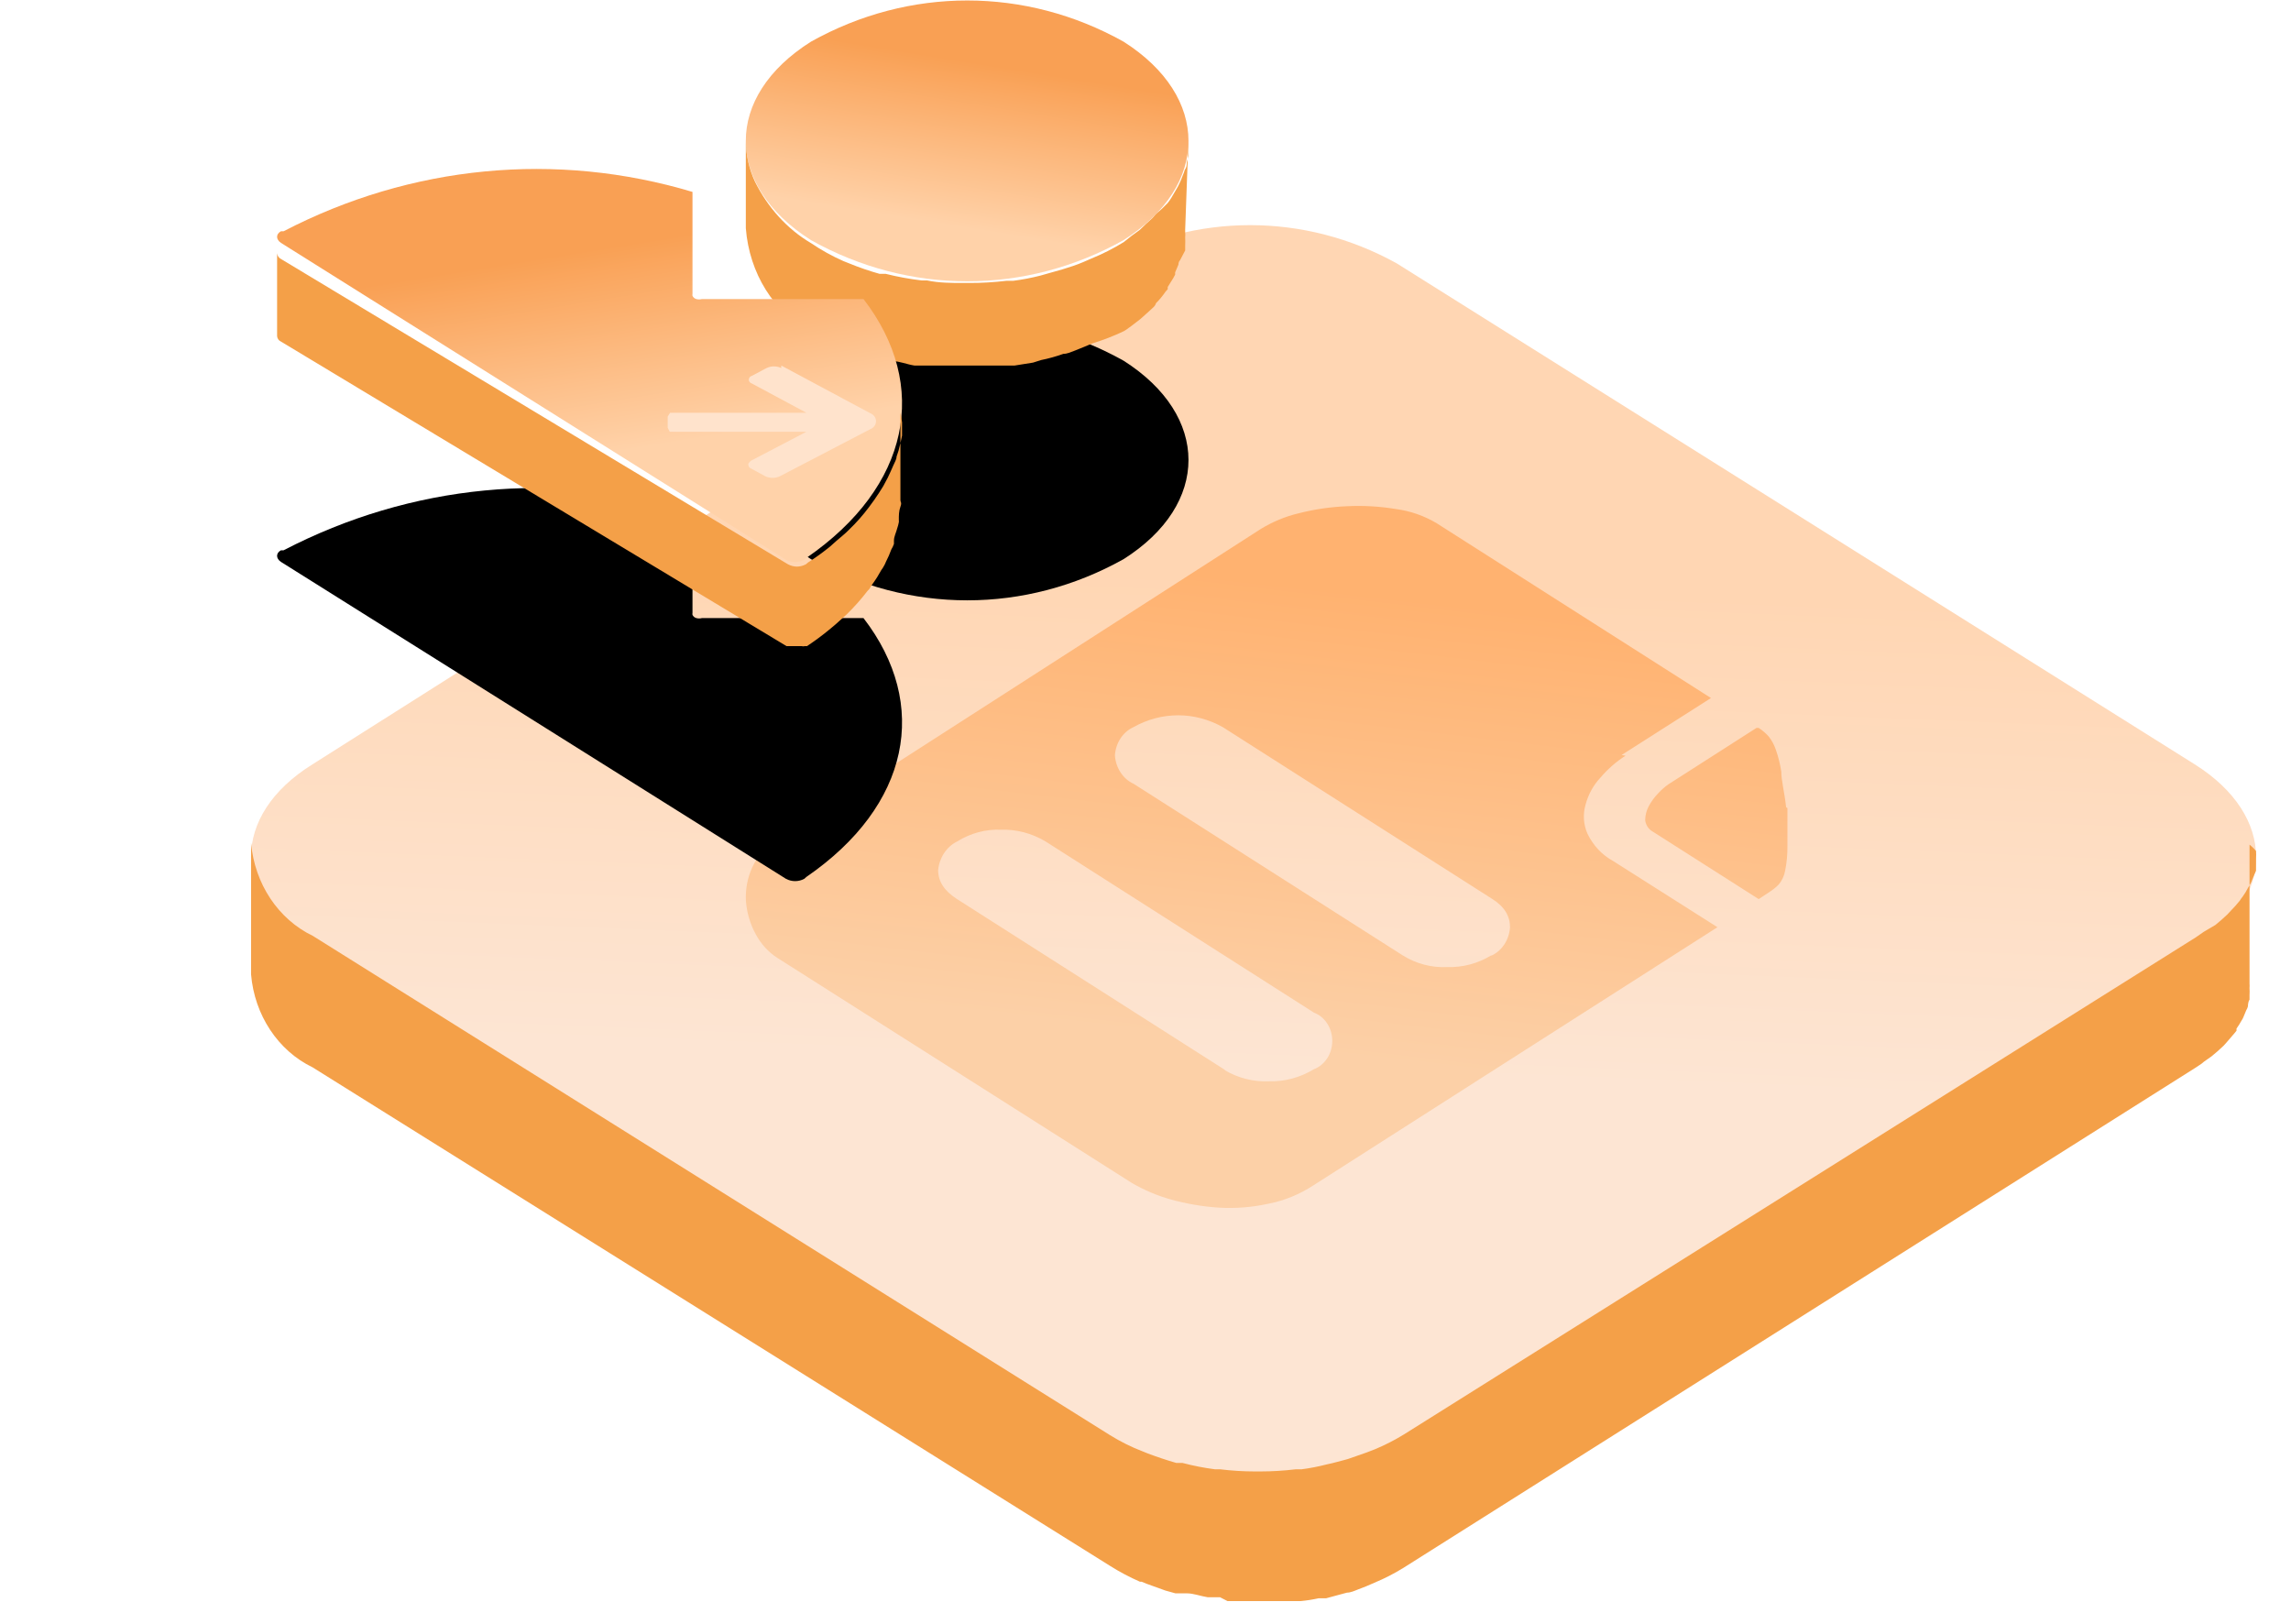 <?xml version="1.0" encoding="UTF-8"?>
<svg width="79px" height="56px" viewBox="0 0 79 56" version="1.1" xmlns="http://www.w3.org/2000/svg" xmlns:xlink="http://www.w3.org/1999/xlink">
    <title>编组 17</title>
    <defs>
        <linearGradient x1="51.469%" y1="28.152%" x2="48.888%" y2="66.619%" id="linearGradient-1">
            <stop stop-color="#FFD6B3" offset="0%"></stop>
            <stop stop-color="#FDE5D3" offset="100%"></stop>
        </linearGradient>
        <linearGradient x1="57.143%" y1="10.851%" x2="45.84%" y2="76.186%" id="linearGradient-2">
            <stop stop-color="#FFB270" offset="2%"></stop>
            <stop stop-color="#FCD0A7" offset="100%"></stop>
        </linearGradient>
        <linearGradient x1="56.152%" y1="25.738%" x2="43.028%" y2="76.645%" id="linearGradient-3">
            <stop stop-color="#F9A054" offset="0%"></stop>
            <stop stop-color="#FFD2A9" offset="100%"></stop>
        </linearGradient>
        <path d="M18.967,8.281 C15.973,6.389 15.962,3.326 18.967,1.435 C22.352,-0.456 26.357,-0.456 29.741,1.435 C32.724,3.326 32.735,6.389 29.741,8.281 C26.357,10.172 22.352,10.172 18.967,8.281 L18.967,8.281 Z" id="path-4"></path>
        <filter x="-124.5%" y="-103.3%" width="348.9%" height="513.1%" filterUnits="objectBoundingBox" id="filter-5">
            <feOffset dx="0" dy="11" in="SourceAlpha" result="shadowOffsetOuter1"></feOffset>
            <feGaussianBlur stdDeviation="4.5" in="shadowOffsetOuter1" result="shadowBlurOuter1"></feGaussianBlur>
            <feColorMatrix values="0 0 0 0 0.743   0 0 0 0 0.42   0 0 0 0 0.138  0 0 0 0.39 0" type="matrix" in="shadowBlurOuter1"></feColorMatrix>
        </filter>
        <linearGradient x1="44.898%" y1="24.786%" x2="56.95%" y2="71.878%" id="linearGradient-6">
            <stop stop-color="#F9A054" offset="0%"></stop>
            <stop stop-color="#FFD2A9" offset="100%"></stop>
        </linearGradient>
        <path d="M18.803,19.239 L18.736,19.3 C18.536,19.408 18.3,19.408 18.1,19.3 L0.688,8.374 C0.51,8.253 0.51,8.071 0.688,7.974 L0.778,7.974 C5.174,5.691 10.181,5.21 14.879,6.617 L14.879,10.13 C14.874,10.154 14.874,10.179 14.879,10.203 C14.908,10.258 14.956,10.297 15.013,10.312 C15.075,10.328 15.14,10.328 15.202,10.312 L20.776,10.312 C23.072,13.292 22.381,16.78 18.803,19.239 Z" id="path-7"></path>
        <filter x="-88.2%" y="-73.8%" width="276.3%" height="395.1%" filterUnits="objectBoundingBox" id="filter-8">
            <feOffset dx="0" dy="11" in="SourceAlpha" result="shadowOffsetOuter1"></feOffset>
            <feGaussianBlur stdDeviation="4.5" in="shadowOffsetOuter1" result="shadowBlurOuter1"></feGaussianBlur>
            <feColorMatrix values="0 0 0 0 0.743   0 0 0 0 0.42   0 0 0 0 0.138  0 0 0 0.39 0" type="matrix" in="shadowBlurOuter1"></feColorMatrix>
        </filter>
    </defs>
    <g id="页面-1" stroke="none" stroke-width="1" fill="none" fill-rule="evenodd">
        <g id="首页-监管二处-担保" transform="translate(-718, -368)" fill-rule="nonzero">
            <g id="编组-17" transform="translate(727, 368)">
                <path d="M66.681,26.355 C69.498,28.125 69.51,30.982 66.681,32.74 L39.396,50.016 C36.222,51.771 32.468,51.771 29.295,50.016 L1.774,32.74 C-1.043,30.97 -1.055,28.113 1.774,26.355 L29.059,9.079 C32.233,7.324 35.987,7.324 39.16,9.079 L66.681,26.355 Z" id="路径" fill="url(#linearGradient-1)"></path>
                <path d="M68.794,29.343 C68.8,29.428 68.8,29.513 68.794,29.598 C68.794,29.598 68.794,29.719 68.794,29.792 C68.794,29.865 68.794,29.95 68.794,30.023 L68.716,30.205 L68.615,30.448 L68.514,30.618 C68.465,30.717 68.409,30.81 68.345,30.898 C68.305,30.948 68.268,31.001 68.233,31.056 C68.138,31.175 68.037,31.288 67.93,31.396 L67.807,31.529 L67.593,31.724 L67.391,31.894 L66.998,32.125 L66.718,32.319 L39.411,49.459 C39.09,49.656 38.756,49.827 38.412,49.97 L38.131,50.079 L37.469,50.31 C37.233,50.37 36.998,50.443 36.751,50.492 C36.462,50.567 36.17,50.624 35.875,50.662 L35.673,50.662 C35.271,50.71 34.866,50.735 34.461,50.735 L34.27,50.735 C33.873,50.735 33.476,50.71 33.081,50.662 L32.901,50.662 C32.523,50.613 32.149,50.54 31.779,50.443 L31.565,50.443 C31.229,50.346 30.903,50.237 30.578,50.115 L30.398,50.042 C30.009,49.893 29.634,49.706 29.276,49.484 L1.789,32.27 C0.595,31.697 -0.22,30.471 -0.343,29.063 L-0.343,33.594 C-0.225,35 0.587,36.227 1.778,36.801 L29.276,53.99 C29.607,54.199 29.953,54.382 30.308,54.537 L30.364,54.537 L30.544,54.61 L31.184,54.841 L31.532,54.938 L31.745,54.938 L31.925,54.938 C32.16,54.938 32.396,55.035 32.643,55.072 L32.89,55.072 L33.069,55.072 L33.328,55.205 L34.035,55.205 L34.764,55.205 C35.034,55.205 35.292,55.205 35.561,55.205 L35.651,55.205 L35.853,55.205 C36.06,55.186 36.266,55.153 36.47,55.108 L36.728,55.108 L37.447,54.914 C37.57,54.914 37.705,54.853 37.828,54.804 L38.109,54.695 L38.389,54.574 C38.734,54.431 39.068,54.26 39.388,54.063 L66.729,36.801 L66.819,36.741 C66.883,36.703 66.943,36.658 66.998,36.607 L67.257,36.425 L67.459,36.255 L67.672,36.06 L67.672,36.06 L67.75,35.975 L68.053,35.623 L68.121,35.538 L68.121,35.465 C68.182,35.38 68.238,35.291 68.289,35.198 C68.289,35.198 68.345,35.113 68.356,35.076 L68.356,35.076 L68.457,34.833 C68.483,34.793 68.502,34.747 68.514,34.7 C68.514,34.7 68.514,34.7 68.514,34.7 C68.514,34.7 68.514,34.542 68.57,34.469 L68.57,34.311 L68.57,34.311 C68.575,34.23 68.575,34.149 68.57,34.068 C68.574,34.016 68.574,33.963 68.57,33.91 L68.57,29.124 C68.653,29.187 68.728,29.26 68.794,29.343 Z" id="路径" fill="#F4A048"></path>
                <path d="M42.425,32.952 C42.791,32.786 43.041,32.406 43.07,31.97 C43.07,31.59 42.881,31.259 42.447,30.989 L33.171,25.075 C32.201,24.526 31.05,24.526 30.079,25.075 C29.719,25.24 29.474,25.615 29.445,26.044 C29.475,26.479 29.724,26.859 30.09,27.025 L39.366,32.939 C39.833,33.231 40.365,33.371 40.901,33.344 C41.433,33.362 41.959,33.223 42.425,32.939 M33.216,36.89 C33.69,37.172 34.224,37.307 34.762,37.283 C35.301,37.297 35.835,37.153 36.308,36.866 C36.686,36.723 36.94,36.331 36.94,35.89 C36.94,35.449 36.686,35.057 36.308,34.915 L27.054,29.013 C26.584,28.732 26.054,28.592 25.519,28.608 C24.991,28.586 24.467,28.726 24.007,29.013 C23.646,29.189 23.396,29.562 23.35,29.995 C23.35,30.387 23.551,30.706 23.984,30.989 L33.26,36.903 M47.052,26.056 C46.731,26.262 46.438,26.518 46.184,26.817 C45.943,27.073 45.767,27.395 45.673,27.749 C45.578,28.078 45.602,28.434 45.739,28.743 C45.933,29.146 46.237,29.473 46.607,29.676 L50.222,31.97 L36.297,40.866 C35.817,41.181 35.289,41.397 34.74,41.504 C34.176,41.628 33.601,41.674 33.027,41.639 C32.468,41.602 31.913,41.508 31.37,41.357 C30.906,41.227 30.458,41.037 30.035,40.792 L17.801,33.025 C17.492,32.826 17.236,32.543 17.055,32.203 C16.868,31.86 16.754,31.474 16.722,31.074 C16.699,30.676 16.772,30.278 16.933,29.921 C17.118,29.509 17.418,29.174 17.789,28.964 L34.473,18.24 C34.88,17.991 35.319,17.809 35.774,17.7 C36.322,17.56 36.88,17.478 37.442,17.455 C38.011,17.426 38.581,17.459 39.144,17.553 C39.635,17.618 40.11,17.784 40.545,18.044 L49.999,24.068 L46.918,26.032 M52.635,27.86 C52.635,28.4 52.635,28.841 52.635,29.185 C52.638,29.465 52.612,29.745 52.557,30.019 C52.525,30.199 52.448,30.364 52.335,30.498 C52.243,30.591 52.142,30.674 52.035,30.743 L51.645,31.001 L47.986,28.67 C47.847,28.594 47.751,28.447 47.73,28.277 C47.733,28.108 47.775,27.944 47.853,27.798 C47.941,27.635 48.049,27.486 48.175,27.357 C48.281,27.242 48.396,27.139 48.52,27.05 L51.567,25.099 L51.645,25.099 C51.771,25.18 51.887,25.279 51.99,25.394 C52.096,25.528 52.178,25.681 52.235,25.848 C52.321,26.093 52.384,26.348 52.424,26.608 C52.424,26.915 52.535,27.32 52.591,27.835" id="形状" fill="url(#linearGradient-2)"></path>
                <g id="路径">
                    <use fill="black" fill-opacity="1" filter="url(#filter-5)" xlink:href="#path-4"></use>
                    <use fill="url(#linearGradient-3)" xlink:href="#path-4"></use>
                </g>
                <path d="M31.979,4.858 C31.984,4.942 31.984,5.026 31.979,5.11 C31.979,5.198 31.979,5.286 31.979,5.374 C31.966,5.451 31.947,5.527 31.923,5.601 C31.923,5.677 31.923,5.765 31.856,5.853 C31.835,5.926 31.809,5.998 31.778,6.067 C31.746,6.158 31.709,6.246 31.667,6.331 C31.638,6.397 31.604,6.46 31.567,6.52 L31.389,6.823 C31.351,6.884 31.31,6.943 31.266,6.999 C31.139,7.133 31.005,7.26 30.865,7.377 L30.742,7.515 L30.508,7.729 L30.297,7.931 L30.018,8.133 L29.751,8.347 C29.393,8.568 29.021,8.757 28.637,8.913 L28.347,9.039 C28.113,9.14 27.868,9.216 27.623,9.291 L26.866,9.505 C26.561,9.583 26.252,9.642 25.941,9.682 L25.707,9.682 C25.282,9.732 24.854,9.758 24.426,9.757 L24.226,9.757 C23.802,9.757 23.379,9.757 22.967,9.669 L22.778,9.669 C22.362,9.62 21.949,9.544 21.541,9.442 L21.329,9.442 C20.971,9.341 20.618,9.22 20.271,9.077 L20.082,9.002 C19.696,8.832 19.323,8.625 18.968,8.384 C18.152,7.904 17.478,7.164 17.03,6.256 C16.829,5.824 16.722,5.345 16.718,4.858 L16.718,7.868 C16.838,9.423 17.689,10.785 18.946,11.432 C19.306,11.655 19.678,11.853 20.059,12.024 L20.126,12.024 L20.305,12.1 L20.984,12.352 L21.363,12.452 L21.586,12.452 L21.775,12.452 C22.02,12.452 22.276,12.566 22.533,12.604 L22.811,12.604 L23,12.604 L23.268,12.604 C23.524,12.604 23.769,12.604 24.025,12.604 L24.805,12.604 L25.652,12.604 L25.752,12.604 L25.986,12.604 L26.621,12.503 L26.899,12.415 C27.159,12.363 27.416,12.291 27.668,12.201 C27.802,12.201 27.935,12.138 28.069,12.087 L28.381,11.961 L28.682,11.835 C29.046,11.724 29.403,11.585 29.751,11.42 L29.851,11.357 L30.041,11.218 L30.319,11.004 L30.531,10.815 L30.765,10.601 L30.765,10.601 C30.81,10.562 30.845,10.51 30.865,10.45 C30.984,10.333 31.092,10.202 31.188,10.06 L31.266,9.971 L31.266,9.896 L31.455,9.593 L31.522,9.468 L31.522,9.392 L31.634,9.127 C31.634,9.127 31.634,9.027 31.689,8.976 C31.745,8.926 31.689,8.976 31.689,8.976 L31.868,8.636 C31.868,8.636 31.868,8.523 31.868,8.46 L31.868,8.46 C31.873,8.368 31.873,8.275 31.868,8.183 C31.874,8.124 31.874,8.065 31.868,8.007 L31.868,7.918 L31.868,7.918 L31.979,4.858 Z" id="路径" fill="#F4A048"></path>
                <g id="路径">
                    <use fill="black" fill-opacity="1" filter="url(#filter-8)" xlink:href="#path-7"></use>
                    <use fill="url(#linearGradient-6)" xlink:href="#path-7"></use>
                </g>
                <path d="M22.105,14.566 C22.105,14.717 22.105,14.869 22.105,15.021 L22.038,15.324 C22.008,15.467 21.967,15.608 21.916,15.744 C21.916,15.838 21.849,15.943 21.804,16.048 C21.759,16.153 21.681,16.328 21.614,16.468 L21.458,16.76 C21.369,16.911 21.258,17.075 21.146,17.238 L20.967,17.483 C20.758,17.763 20.527,18.025 20.276,18.265 C20.142,18.405 19.986,18.522 19.841,18.65 L19.618,18.849 C19.375,19.046 19.122,19.229 18.859,19.397 L18.792,19.455 C18.696,19.507 18.589,19.535 18.48,19.537 L18.48,19.537 C18.371,19.535 18.265,19.507 18.168,19.455 L0.688,8.929 C0.613,8.892 0.563,8.817 0.555,8.731 L0.555,11.59 C0.562,11.674 0.614,11.746 0.688,11.777 L18.123,22.279 L18.179,22.279 L18.235,22.279 L18.569,22.279 L18.647,22.279 C18.68,22.288 18.715,22.288 18.748,22.279 L18.826,22.279 C19.087,22.106 19.341,21.919 19.584,21.719 L19.807,21.533 L20.209,21.171 L20.209,21.171 C20.461,20.924 20.696,20.659 20.912,20.377 L20.979,20.307 C20.979,20.307 21.046,20.191 21.09,20.132 C21.201,19.98 21.301,19.82 21.391,19.654 C21.425,19.61 21.455,19.563 21.481,19.514 C21.507,19.47 21.53,19.423 21.548,19.374 C21.62,19.234 21.683,19.09 21.737,18.942 C21.773,18.883 21.803,18.821 21.826,18.755 L21.826,18.638 C21.826,18.498 21.904,18.358 21.938,18.218 C21.962,18.15 21.98,18.08 21.994,18.008 C21.998,17.981 21.998,17.954 21.994,17.927 C21.994,17.775 21.994,17.623 22.049,17.472 C22.105,17.32 22.049,17.32 22.049,17.25 L22.049,14.227 C22.074,14.339 22.092,14.452 22.105,14.566 Z" id="路径" fill="#F4A048"></path>
                <path d="M17.94,12.689 C17.782,12.615 17.594,12.615 17.436,12.689 L16.932,12.957 C16.866,12.975 16.821,13.029 16.821,13.091 C16.821,13.154 16.866,13.208 16.932,13.226 L18.808,14.233 L14.293,14.233 L14.106,14.233 L14.024,14.362 L14.024,14.748 L14.094,14.887 L14.282,14.887 L18.808,14.887 L16.897,15.885 C16.897,15.885 16.791,15.97 16.803,16.013 C16.815,16.056 16.803,16.11 16.897,16.153 L17.389,16.421 C17.547,16.495 17.735,16.495 17.893,16.421 L21.001,14.802 C21.126,14.756 21.207,14.646 21.207,14.523 C21.207,14.4 21.126,14.29 21.001,14.244 L17.94,12.604" id="路径" fill="#FFE3CC"></path>
            </g>
        </g>
    </g>
</svg>